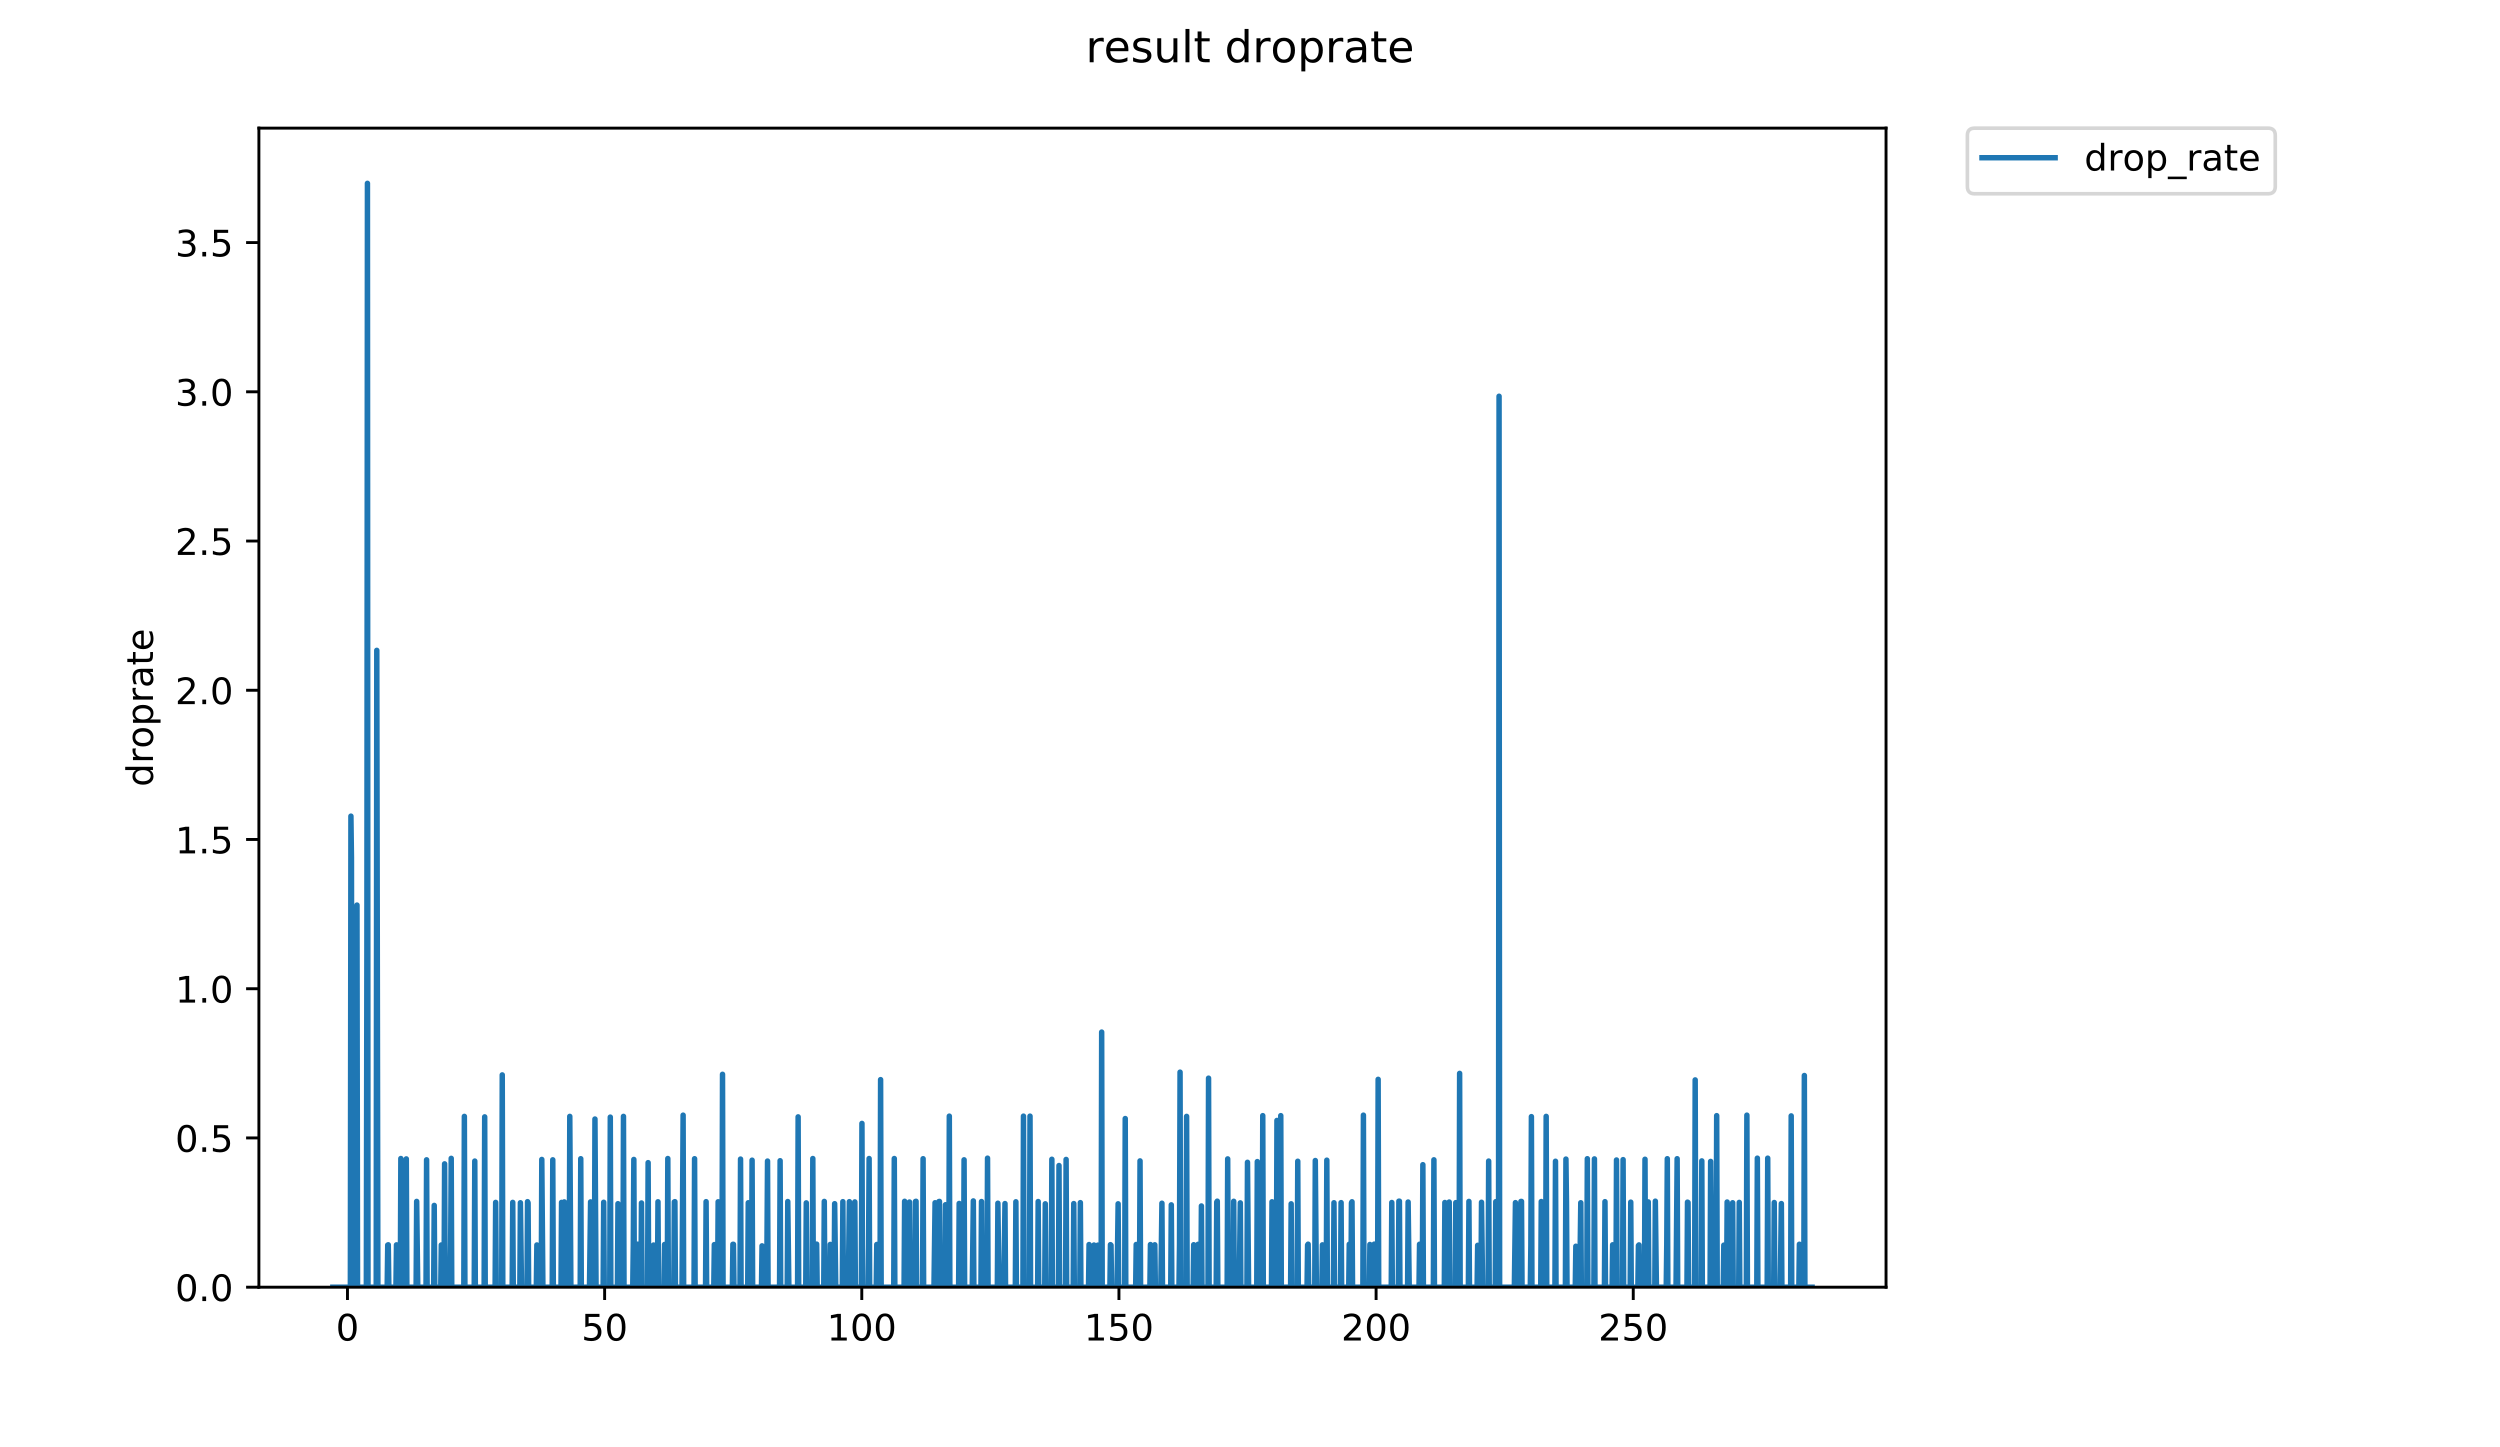 <?xml version="1.0" encoding="utf-8" standalone="no"?>
<!DOCTYPE svg PUBLIC "-//W3C//DTD SVG 1.1//EN"
  "http://www.w3.org/Graphics/SVG/1.1/DTD/svg11.dtd">
<!-- Created with matplotlib (https://matplotlib.org/) -->
<svg height="396pt" version="1.1" viewBox="0 0 684 396" width="684pt" xmlns="http://www.w3.org/2000/svg" xmlns:xlink="http://www.w3.org/1999/xlink">
 <defs>
  <style type="text/css">
*{stroke-linecap:butt;stroke-linejoin:round;}
  </style>
 </defs>
 <g id="figure_1">
  <g id="patch_1">
   <path d="M 0 396 
L 684 396 
L 684 0 
L 0 0 
z
" style="fill:#ffffff;"/>
  </g>
  <g id="axes_1">
   <g id="patch_2">
    <path d="M 70.834 352.174 
L 516.019 352.174 
L 516.019 35.062 
L 70.834 35.062 
z
" style="fill:#ffffff;"/>
   </g>
   <g id="matplotlib.axis_1">
    <g id="xtick_1">
     <g id="line2d_1">
      <defs>
       <path d="M 0 0 
L 0 3.5 
" id="m40849ae0cb" style="stroke:#000000;stroke-width:0.8;"/>
      </defs>
      <g>
       <use style="stroke:#000000;stroke-width:0.8;" x="95.068" xlink:href="#m40849ae0cb" y="352.174"/>
      </g>
     </g>
     <g id="text_1">
      <!-- 0 -->
      <defs>
       <path d="M 31.781 66.406 
Q 24.172 66.406 20.328 58.906 
Q 16.5 51.422 16.5 36.375 
Q 16.5 21.391 20.328 13.891 
Q 24.172 6.391 31.781 6.391 
Q 39.453 6.391 43.281 13.891 
Q 47.125 21.391 47.125 36.375 
Q 47.125 51.422 43.281 58.906 
Q 39.453 66.406 31.781 66.406 
z
M 31.781 74.219 
Q 44.047 74.219 50.516 64.516 
Q 56.984 54.828 56.984 36.375 
Q 56.984 17.969 50.516 8.266 
Q 44.047 -1.422 31.781 -1.422 
Q 19.531 -1.422 13.062 8.266 
Q 6.594 17.969 6.594 36.375 
Q 6.594 54.828 13.062 64.516 
Q 19.531 74.219 31.781 74.219 
z
" id="DejaVuSans-48"/>
      </defs>
      <g transform="translate(91.887 366.773)scale(0.1 -0.1)">
       <use xlink:href="#DejaVuSans-48"/>
      </g>
     </g>
    </g>
    <g id="xtick_2">
     <g id="line2d_2">
      <g>
       <use style="stroke:#000000;stroke-width:0.8;" x="165.426" xlink:href="#m40849ae0cb" y="352.174"/>
      </g>
     </g>
     <g id="text_2">
      <!-- 50 -->
      <defs>
       <path d="M 10.797 72.906 
L 49.516 72.906 
L 49.516 64.594 
L 19.828 64.594 
L 19.828 46.734 
Q 21.969 47.469 24.109 47.828 
Q 26.266 48.188 28.422 48.188 
Q 40.625 48.188 47.75 41.5 
Q 54.891 34.812 54.891 23.391 
Q 54.891 11.625 47.562 5.094 
Q 40.234 -1.422 26.906 -1.422 
Q 22.312 -1.422 17.547 -0.641 
Q 12.797 0.141 7.719 1.703 
L 7.719 11.625 
Q 12.109 9.234 16.797 8.062 
Q 21.484 6.891 26.703 6.891 
Q 35.156 6.891 40.078 11.328 
Q 45.016 15.766 45.016 23.391 
Q 45.016 31 40.078 35.438 
Q 35.156 39.891 26.703 39.891 
Q 22.75 39.891 18.812 39.016 
Q 14.891 38.141 10.797 36.281 
z
" id="DejaVuSans-53"/>
      </defs>
      <g transform="translate(159.064 366.773)scale(0.1 -0.1)">
       <use xlink:href="#DejaVuSans-53"/>
       <use x="63.623" xlink:href="#DejaVuSans-48"/>
      </g>
     </g>
    </g>
    <g id="xtick_3">
     <g id="line2d_3">
      <g>
       <use style="stroke:#000000;stroke-width:0.8;" x="235.784" xlink:href="#m40849ae0cb" y="352.174"/>
      </g>
     </g>
     <g id="text_3">
      <!-- 100 -->
      <defs>
       <path d="M 12.406 8.297 
L 28.516 8.297 
L 28.516 63.922 
L 10.984 60.406 
L 10.984 69.391 
L 28.422 72.906 
L 38.281 72.906 
L 38.281 8.297 
L 54.391 8.297 
L 54.391 0 
L 12.406 0 
z
" id="DejaVuSans-49"/>
      </defs>
      <g transform="translate(226.241 366.773)scale(0.1 -0.1)">
       <use xlink:href="#DejaVuSans-49"/>
       <use x="63.623" xlink:href="#DejaVuSans-48"/>
       <use x="127.246" xlink:href="#DejaVuSans-48"/>
      </g>
     </g>
    </g>
    <g id="xtick_4">
     <g id="line2d_4">
      <g>
       <use style="stroke:#000000;stroke-width:0.8;" x="306.142" xlink:href="#m40849ae0cb" y="352.174"/>
      </g>
     </g>
     <g id="text_4">
      <!-- 150 -->
      <g transform="translate(296.598 366.773)scale(0.1 -0.1)">
       <use xlink:href="#DejaVuSans-49"/>
       <use x="63.623" xlink:href="#DejaVuSans-53"/>
       <use x="127.246" xlink:href="#DejaVuSans-48"/>
      </g>
     </g>
    </g>
    <g id="xtick_5">
     <g id="line2d_5">
      <g>
       <use style="stroke:#000000;stroke-width:0.8;" x="376.5" xlink:href="#m40849ae0cb" y="352.174"/>
      </g>
     </g>
     <g id="text_5">
      <!-- 200 -->
      <defs>
       <path d="M 19.188 8.297 
L 53.609 8.297 
L 53.609 0 
L 7.328 0 
L 7.328 8.297 
Q 12.938 14.109 22.625 23.891 
Q 32.328 33.688 34.812 36.531 
Q 39.547 41.844 41.422 45.531 
Q 43.312 49.219 43.312 52.781 
Q 43.312 58.594 39.234 62.25 
Q 35.156 65.922 28.609 65.922 
Q 23.969 65.922 18.812 64.312 
Q 13.672 62.703 7.812 59.422 
L 7.812 69.391 
Q 13.766 71.781 18.938 73 
Q 24.125 74.219 28.422 74.219 
Q 39.75 74.219 46.484 68.547 
Q 53.219 62.891 53.219 53.422 
Q 53.219 48.922 51.531 44.891 
Q 49.859 40.875 45.406 35.406 
Q 44.188 33.984 37.641 27.219 
Q 31.109 20.453 19.188 8.297 
z
" id="DejaVuSans-50"/>
      </defs>
      <g transform="translate(366.956 366.773)scale(0.1 -0.1)">
       <use xlink:href="#DejaVuSans-50"/>
       <use x="63.623" xlink:href="#DejaVuSans-48"/>
       <use x="127.246" xlink:href="#DejaVuSans-48"/>
      </g>
     </g>
    </g>
    <g id="xtick_6">
     <g id="line2d_6">
      <g>
       <use style="stroke:#000000;stroke-width:0.8;" x="446.858" xlink:href="#m40849ae0cb" y="352.174"/>
      </g>
     </g>
     <g id="text_6">
      <!-- 250 -->
      <g transform="translate(437.314 366.773)scale(0.1 -0.1)">
       <use xlink:href="#DejaVuSans-50"/>
       <use x="63.623" xlink:href="#DejaVuSans-53"/>
       <use x="127.246" xlink:href="#DejaVuSans-48"/>
      </g>
     </g>
    </g>
   </g>
   <g id="matplotlib.axis_2">
    <g id="ytick_1">
     <g id="line2d_7">
      <defs>
       <path d="M 0 0 
L -3.5 0 
" id="m0bf6c98bec" style="stroke:#000000;stroke-width:0.8;"/>
      </defs>
      <g>
       <use style="stroke:#000000;stroke-width:0.8;" x="70.834" xlink:href="#m0bf6c98bec" y="352.174"/>
      </g>
     </g>
     <g id="text_7">
      <!-- 0.0 -->
      <defs>
       <path d="M 10.688 12.406 
L 21 12.406 
L 21 0 
L 10.688 0 
z
" id="DejaVuSans-46"/>
      </defs>
      <g transform="translate(47.931 355.973)scale(0.1 -0.1)">
       <use xlink:href="#DejaVuSans-48"/>
       <use x="63.623" xlink:href="#DejaVuSans-46"/>
       <use x="95.41" xlink:href="#DejaVuSans-48"/>
      </g>
     </g>
    </g>
    <g id="ytick_2">
     <g id="line2d_8">
      <g>
       <use style="stroke:#000000;stroke-width:0.8;" x="70.834" xlink:href="#m0bf6c98bec" y="311.345"/>
      </g>
     </g>
     <g id="text_8">
      <!-- 0.5 -->
      <g transform="translate(47.931 315.144)scale(0.1 -0.1)">
       <use xlink:href="#DejaVuSans-48"/>
       <use x="63.623" xlink:href="#DejaVuSans-46"/>
       <use x="95.41" xlink:href="#DejaVuSans-53"/>
      </g>
     </g>
    </g>
    <g id="ytick_3">
     <g id="line2d_9">
      <g>
       <use style="stroke:#000000;stroke-width:0.8;" x="70.834" xlink:href="#m0bf6c98bec" y="270.515"/>
      </g>
     </g>
     <g id="text_9">
      <!-- 1.0 -->
      <g transform="translate(47.931 274.314)scale(0.1 -0.1)">
       <use xlink:href="#DejaVuSans-49"/>
       <use x="63.623" xlink:href="#DejaVuSans-46"/>
       <use x="95.41" xlink:href="#DejaVuSans-48"/>
      </g>
     </g>
    </g>
    <g id="ytick_4">
     <g id="line2d_10">
      <g>
       <use style="stroke:#000000;stroke-width:0.8;" x="70.834" xlink:href="#m0bf6c98bec" y="229.685"/>
      </g>
     </g>
     <g id="text_10">
      <!-- 1.5 -->
      <g transform="translate(47.931 233.485)scale(0.1 -0.1)">
       <use xlink:href="#DejaVuSans-49"/>
       <use x="63.623" xlink:href="#DejaVuSans-46"/>
       <use x="95.41" xlink:href="#DejaVuSans-53"/>
      </g>
     </g>
    </g>
    <g id="ytick_5">
     <g id="line2d_11">
      <g>
       <use style="stroke:#000000;stroke-width:0.8;" x="70.834" xlink:href="#m0bf6c98bec" y="188.856"/>
      </g>
     </g>
     <g id="text_11">
      <!-- 2.0 -->
      <g transform="translate(47.931 192.655)scale(0.1 -0.1)">
       <use xlink:href="#DejaVuSans-50"/>
       <use x="63.623" xlink:href="#DejaVuSans-46"/>
       <use x="95.41" xlink:href="#DejaVuSans-48"/>
      </g>
     </g>
    </g>
    <g id="ytick_6">
     <g id="line2d_12">
      <g>
       <use style="stroke:#000000;stroke-width:0.8;" x="70.834" xlink:href="#m0bf6c98bec" y="148.026"/>
      </g>
     </g>
     <g id="text_12">
      <!-- 2.5 -->
      <g transform="translate(47.931 151.825)scale(0.1 -0.1)">
       <use xlink:href="#DejaVuSans-50"/>
       <use x="63.623" xlink:href="#DejaVuSans-46"/>
       <use x="95.41" xlink:href="#DejaVuSans-53"/>
      </g>
     </g>
    </g>
    <g id="ytick_7">
     <g id="line2d_13">
      <g>
       <use style="stroke:#000000;stroke-width:0.8;" x="70.834" xlink:href="#m0bf6c98bec" y="107.197"/>
      </g>
     </g>
     <g id="text_13">
      <!-- 3.0 -->
      <defs>
       <path d="M 40.578 39.312 
Q 47.656 37.797 51.625 33 
Q 55.609 28.219 55.609 21.188 
Q 55.609 10.406 48.188 4.484 
Q 40.766 -1.422 27.094 -1.422 
Q 22.516 -1.422 17.656 -0.516 
Q 12.797 0.391 7.625 2.203 
L 7.625 11.719 
Q 11.719 9.328 16.594 8.109 
Q 21.484 6.891 26.812 6.891 
Q 36.078 6.891 40.938 10.547 
Q 45.797 14.203 45.797 21.188 
Q 45.797 27.641 41.281 31.266 
Q 36.766 34.906 28.719 34.906 
L 20.219 34.906 
L 20.219 43.016 
L 29.109 43.016 
Q 36.375 43.016 40.234 45.922 
Q 44.094 48.828 44.094 54.297 
Q 44.094 59.906 40.109 62.906 
Q 36.141 65.922 28.719 65.922 
Q 24.656 65.922 20.016 65.031 
Q 15.375 64.156 9.812 62.312 
L 9.812 71.094 
Q 15.438 72.656 20.344 73.438 
Q 25.25 74.219 29.594 74.219 
Q 40.828 74.219 47.359 69.109 
Q 53.906 64.016 53.906 55.328 
Q 53.906 49.266 50.438 45.094 
Q 46.969 40.922 40.578 39.312 
z
" id="DejaVuSans-51"/>
      </defs>
      <g transform="translate(47.931 110.996)scale(0.1 -0.1)">
       <use xlink:href="#DejaVuSans-51"/>
       <use x="63.623" xlink:href="#DejaVuSans-46"/>
       <use x="95.41" xlink:href="#DejaVuSans-48"/>
      </g>
     </g>
    </g>
    <g id="ytick_8">
     <g id="line2d_14">
      <g>
       <use style="stroke:#000000;stroke-width:0.8;" x="70.834" xlink:href="#m0bf6c98bec" y="66.367"/>
      </g>
     </g>
     <g id="text_14">
      <!-- 3.5 -->
      <g transform="translate(47.931 70.166)scale(0.1 -0.1)">
       <use xlink:href="#DejaVuSans-51"/>
       <use x="63.623" xlink:href="#DejaVuSans-46"/>
       <use x="95.41" xlink:href="#DejaVuSans-53"/>
      </g>
     </g>
    </g>
    <g id="text_15">
     <!-- droprate -->
     <defs>
      <path d="M 45.406 46.391 
L 45.406 75.984 
L 54.391 75.984 
L 54.391 0 
L 45.406 0 
L 45.406 8.203 
Q 42.578 3.328 38.25 0.953 
Q 33.938 -1.422 27.875 -1.422 
Q 17.969 -1.422 11.734 6.484 
Q 5.516 14.406 5.516 27.297 
Q 5.516 40.188 11.734 48.094 
Q 17.969 56 27.875 56 
Q 33.938 56 38.25 53.625 
Q 42.578 51.266 45.406 46.391 
z
M 14.797 27.297 
Q 14.797 17.391 18.875 11.75 
Q 22.953 6.109 30.078 6.109 
Q 37.203 6.109 41.297 11.75 
Q 45.406 17.391 45.406 27.297 
Q 45.406 37.203 41.297 42.844 
Q 37.203 48.484 30.078 48.484 
Q 22.953 48.484 18.875 42.844 
Q 14.797 37.203 14.797 27.297 
z
" id="DejaVuSans-100"/>
      <path d="M 41.109 46.297 
Q 39.594 47.172 37.812 47.578 
Q 36.031 48 33.891 48 
Q 26.266 48 22.188 43.047 
Q 18.109 38.094 18.109 28.812 
L 18.109 0 
L 9.078 0 
L 9.078 54.688 
L 18.109 54.688 
L 18.109 46.188 
Q 20.953 51.172 25.484 53.578 
Q 30.031 56 36.531 56 
Q 37.453 56 38.578 55.875 
Q 39.703 55.766 41.062 55.516 
z
" id="DejaVuSans-114"/>
      <path d="M 30.609 48.391 
Q 23.391 48.391 19.188 42.75 
Q 14.984 37.109 14.984 27.297 
Q 14.984 17.484 19.156 11.844 
Q 23.344 6.203 30.609 6.203 
Q 37.797 6.203 41.984 11.859 
Q 46.188 17.531 46.188 27.297 
Q 46.188 37.016 41.984 42.703 
Q 37.797 48.391 30.609 48.391 
z
M 30.609 56 
Q 42.328 56 49.016 48.375 
Q 55.719 40.766 55.719 27.297 
Q 55.719 13.875 49.016 6.219 
Q 42.328 -1.422 30.609 -1.422 
Q 18.844 -1.422 12.172 6.219 
Q 5.516 13.875 5.516 27.297 
Q 5.516 40.766 12.172 48.375 
Q 18.844 56 30.609 56 
z
" id="DejaVuSans-111"/>
      <path d="M 18.109 8.203 
L 18.109 -20.797 
L 9.078 -20.797 
L 9.078 54.688 
L 18.109 54.688 
L 18.109 46.391 
Q 20.953 51.266 25.266 53.625 
Q 29.594 56 35.594 56 
Q 45.562 56 51.781 48.094 
Q 58.016 40.188 58.016 27.297 
Q 58.016 14.406 51.781 6.484 
Q 45.562 -1.422 35.594 -1.422 
Q 29.594 -1.422 25.266 0.953 
Q 20.953 3.328 18.109 8.203 
z
M 48.688 27.297 
Q 48.688 37.203 44.609 42.844 
Q 40.531 48.484 33.406 48.484 
Q 26.266 48.484 22.188 42.844 
Q 18.109 37.203 18.109 27.297 
Q 18.109 17.391 22.188 11.75 
Q 26.266 6.109 33.406 6.109 
Q 40.531 6.109 44.609 11.75 
Q 48.688 17.391 48.688 27.297 
z
" id="DejaVuSans-112"/>
      <path d="M 34.281 27.484 
Q 23.391 27.484 19.188 25 
Q 14.984 22.516 14.984 16.5 
Q 14.984 11.719 18.141 8.906 
Q 21.297 6.109 26.703 6.109 
Q 34.188 6.109 38.703 11.406 
Q 43.219 16.703 43.219 25.484 
L 43.219 27.484 
z
M 52.203 31.203 
L 52.203 0 
L 43.219 0 
L 43.219 8.297 
Q 40.141 3.328 35.547 0.953 
Q 30.953 -1.422 24.312 -1.422 
Q 15.922 -1.422 10.953 3.297 
Q 6 8.016 6 15.922 
Q 6 25.141 12.172 29.828 
Q 18.359 34.516 30.609 34.516 
L 43.219 34.516 
L 43.219 35.406 
Q 43.219 41.609 39.141 45 
Q 35.062 48.391 27.688 48.391 
Q 23 48.391 18.547 47.266 
Q 14.109 46.141 10.016 43.891 
L 10.016 52.203 
Q 14.938 54.109 19.578 55.047 
Q 24.219 56 28.609 56 
Q 40.484 56 46.344 49.844 
Q 52.203 43.703 52.203 31.203 
z
" id="DejaVuSans-97"/>
      <path d="M 18.312 70.219 
L 18.312 54.688 
L 36.812 54.688 
L 36.812 47.703 
L 18.312 47.703 
L 18.312 18.016 
Q 18.312 11.328 20.141 9.422 
Q 21.969 7.516 27.594 7.516 
L 36.812 7.516 
L 36.812 0 
L 27.594 0 
Q 17.188 0 13.234 3.875 
Q 9.281 7.766 9.281 18.016 
L 9.281 47.703 
L 2.688 47.703 
L 2.688 54.688 
L 9.281 54.688 
L 9.281 70.219 
z
" id="DejaVuSans-116"/>
      <path d="M 56.203 29.594 
L 56.203 25.203 
L 14.891 25.203 
Q 15.484 15.922 20.484 11.062 
Q 25.484 6.203 34.422 6.203 
Q 39.594 6.203 44.453 7.469 
Q 49.312 8.734 54.109 11.281 
L 54.109 2.781 
Q 49.266 0.734 44.188 -0.344 
Q 39.109 -1.422 33.891 -1.422 
Q 20.797 -1.422 13.156 6.188 
Q 5.516 13.812 5.516 26.812 
Q 5.516 40.234 12.766 48.109 
Q 20.016 56 32.328 56 
Q 43.359 56 49.781 48.891 
Q 56.203 41.797 56.203 29.594 
z
M 47.219 32.234 
Q 47.125 39.594 43.094 43.984 
Q 39.062 48.391 32.422 48.391 
Q 24.906 48.391 20.391 44.141 
Q 15.875 39.891 15.188 32.172 
z
" id="DejaVuSans-101"/>
     </defs>
     <g transform="translate(41.852 215.236)rotate(-90)scale(0.1 -0.1)">
      <use xlink:href="#DejaVuSans-100"/>
      <use x="63.477" xlink:href="#DejaVuSans-114"/>
      <use x="104.559" xlink:href="#DejaVuSans-111"/>
      <use x="165.74" xlink:href="#DejaVuSans-112"/>
      <use x="229.217" xlink:href="#DejaVuSans-114"/>
      <use x="270.33" xlink:href="#DejaVuSans-97"/>
      <use x="331.609" xlink:href="#DejaVuSans-116"/>
      <use x="370.818" xlink:href="#DejaVuSans-101"/>
     </g>
    </g>
   </g>
   <g id="line2d_15">
    <path clip-path="url(#p922cb67b77)" d="M 91.07 352.174 
L 95.862 352.174 
L 96.011 223.3 
L 96.159 234.679 
L 96.309 352.174 
L 97.521 352.174 
L 97.67 247.632 
L 97.822 352.174 
L 100.232 352.174 
L 100.381 259.115 
L 100.531 50.163 
L 100.68 352.174 
L 102.937 352.174 
L 103.087 177.937 
L 103.385 352.174 
L 105.932 352.174 
L 106.083 340.64 
L 106.233 340.575 
L 106.384 352.174 
L 108.329 352.174 
L 108.479 340.591 
L 108.628 352.174 
L 109.522 352.174 
L 109.671 316.976 
L 109.819 352.174 
L 111.014 352.174 
L 111.163 317.077 
L 111.312 352.174 
L 113.85 352.174 
L 113.999 328.709 
L 114.295 352.174 
L 116.563 352.174 
L 116.713 317.327 
L 116.861 352.174 
L 118.647 352.174 
L 118.803 329.802 
L 118.953 352.174 
L 120.592 352.174 
L 120.743 340.624 
L 120.892 352.174 
L 121.488 352.174 
L 121.643 318.431 
L 121.797 352.174 
L 123.156 352.174 
L 123.304 340.458 
L 123.453 316.926 
L 123.601 352.174 
L 126.9 352.174 
L 127.049 305.445 
L 127.198 352.174 
L 129.748 352.174 
L 129.899 317.67 
L 130.049 352.174 
L 132.461 352.174 
L 132.611 305.578 
L 132.759 352.174 
L 135.463 352.174 
L 135.613 328.976 
L 135.765 352.174 
L 137.266 352.174 
L 137.416 294.095 
L 137.565 352.174 
L 140.134 352.174 
L 140.284 328.976 
L 140.433 352.174 
L 142.23 352.174 
L 142.381 329.074 
L 142.683 352.174 
L 144.185 352.174 
L 144.334 328.776 
L 144.485 329.074 
L 144.634 352.174 
L 146.737 352.174 
L 146.888 340.624 
L 147.038 352.174 
L 148.086 352.174 
L 148.235 317.227 
L 148.536 352.174 
L 151.089 352.174 
L 151.239 317.327 
L 151.389 352.174 
L 153.492 352.174 
L 153.642 328.976 
L 153.791 352.174 
L 154.241 352.174 
L 154.39 328.843 
L 154.539 352.174 
L 155.742 352.174 
L 155.891 305.445 
L 156.193 352.174 
L 158.746 352.174 
L 158.894 317.027 
L 159.045 352.174 
L 161.284 352.174 
L 161.583 328.843 
L 161.731 352.174 
L 162.627 352.174 
L 162.778 306.169 
L 163.078 352.174 
L 165.021 352.174 
L 165.171 328.943 
L 165.32 352.174 
L 166.827 352.174 
L 166.976 305.645 
L 167.124 352.174 
L 168.923 352.174 
L 169.076 329.332 
L 169.225 352.174 
L 170.433 352.174 
L 170.581 305.445 
L 170.732 352.174 
L 173.117 352.174 
L 173.268 340.673 
L 173.417 317.227 
L 173.565 352.174 
L 174.307 352.174 
L 174.454 340.408 
L 174.602 352.174 
L 175.358 352.174 
L 175.508 329.139 
L 175.659 352.174 
L 177.175 352.174 
L 177.328 318.102 
L 177.478 352.174 
L 178.672 352.174 
L 178.822 340.64 
L 178.97 352.174 
L 179.875 352.174 
L 180.023 328.81 
L 180.172 352.174 
L 181.674 352.174 
L 181.822 340.492 
L 181.971 352.174 
L 182.566 352.174 
L 182.714 316.976 
L 182.862 352.174 
L 184.352 352.174 
L 184.501 328.843 
L 184.65 328.776 
L 184.799 352.174 
L 186.603 352.174 
L 186.9 305.108 
L 187.047 352.174 
L 189.888 352.174 
L 190.036 317.027 
L 190.187 352.174 
L 193.037 352.174 
L 193.186 328.776 
L 193.335 352.174 
L 195.292 352.174 
L 195.441 340.525 
L 195.59 352.174 
L 196.335 352.174 
L 196.484 328.81 
L 196.633 352.174 
L 197.531 352.174 
L 197.68 293.929 
L 197.83 352.174 
L 200.373 352.174 
L 200.521 340.442 
L 200.67 340.442 
L 200.818 352.174 
L 202.462 352.174 
L 202.611 317.127 
L 202.762 352.174 
L 204.573 352.174 
L 204.724 329.074 
L 204.874 352.174 
L 205.622 352.174 
L 205.772 317.426 
L 205.921 352.174 
L 208.338 352.174 
L 208.493 340.864 
L 208.641 352.174 
L 209.695 352.174 
L 209.844 340.509 
L 209.995 317.67 
L 210.143 352.174 
L 213.288 352.174 
L 213.439 317.573 
L 213.592 352.174 
L 215.384 352.174 
L 215.533 328.743 
L 215.832 352.174 
L 218.22 352.174 
L 218.369 305.578 
L 218.517 352.174 
L 220.45 352.174 
L 220.601 329.107 
L 220.752 352.174 
L 222.237 352.174 
L 222.386 316.976 
L 222.533 352.174 
L 223.136 352.174 
L 223.284 340.475 
L 223.432 340.391 
L 223.58 352.174 
L 225.376 352.174 
L 225.525 328.709 
L 225.673 352.174 
L 227.018 352.174 
L 227.166 340.475 
L 227.314 352.174 
L 228.208 352.174 
L 228.361 329.332 
L 228.66 352.174 
L 230.458 352.174 
L 230.606 328.776 
L 230.754 352.174 
L 232.094 352.174 
L 232.391 328.776 
L 232.54 352.174 
L 233.734 352.174 
L 233.883 328.843 
L 234.031 352.174 
L 235.672 352.174 
L 235.828 307.368 
L 235.981 352.174 
L 237.492 352.174 
L 237.64 340.458 
L 237.789 316.976 
L 237.938 352.174 
L 239.737 352.174 
L 239.886 340.492 
L 240.035 340.492 
L 240.183 352.174 
L 240.779 352.174 
L 240.932 295.388 
L 241.088 352.174 
L 244.529 352.174 
L 244.678 316.976 
L 244.827 352.174 
L 247.354 352.174 
L 247.502 328.675 
L 247.65 352.174 
L 248.694 352.174 
L 248.843 328.876 
L 248.992 352.174 
L 250.336 352.174 
L 250.484 328.709 
L 250.632 328.675 
L 250.78 352.174 
L 252.409 352.174 
L 252.558 317.027 
L 252.706 352.174 
L 255.535 352.174 
L 255.835 329.074 
L 255.984 352.174 
L 256.736 352.174 
L 256.885 328.743 
L 257.033 328.709 
L 257.181 352.174 
L 258.53 352.174 
L 258.685 329.616 
L 258.839 352.174 
L 259.584 352.174 
L 259.732 305.378 
L 259.882 352.174 
L 262.279 352.174 
L 262.43 329.268 
L 262.729 352.174 
L 263.622 352.174 
L 263.772 317.327 
L 263.92 352.174 
L 266.008 352.174 
L 266.303 328.573 
L 266.451 352.174 
L 268.391 352.174 
L 268.539 328.743 
L 268.687 352.174 
L 270.039 352.174 
L 270.187 316.875 
L 270.335 352.174 
L 272.87 352.174 
L 273.022 329.204 
L 273.319 352.174 
L 274.658 352.174 
L 274.962 329.3 
L 275.115 352.174 
L 277.792 352.174 
L 277.941 328.81 
L 278.089 352.174 
L 279.873 352.174 
L 280.021 305.378 
L 280.169 352.174 
L 281.663 352.174 
L 281.812 305.378 
L 281.961 352.174 
L 283.896 352.174 
L 284.045 328.743 
L 284.194 352.174 
L 285.839 352.174 
L 285.992 329.364 
L 286.145 352.174 
L 287.637 352.174 
L 287.786 317.177 
L 287.933 352.174 
L 289.586 352.174 
L 289.742 318.889 
L 289.899 352.174 
L 291.539 352.174 
L 291.689 317.227 
L 291.837 352.174 
L 293.628 352.174 
L 293.781 329.3 
L 293.932 352.174 
L 295.436 352.174 
L 295.586 329.041 
L 295.735 352.174 
L 297.82 352.174 
L 297.968 340.509 
L 298.117 352.174 
L 299.163 352.174 
L 299.314 340.64 
L 299.462 352.174 
L 300.217 352.174 
L 300.368 340.673 
L 300.518 352.174 
L 301.267 352.174 
L 301.416 282.38 
L 301.567 352.174 
L 303.672 352.174 
L 303.821 340.542 
L 303.973 340.689 
L 304.123 352.174 
L 305.619 352.174 
L 305.92 329.364 
L 306.068 352.174 
L 307.714 352.174 
L 307.864 306.039 
L 308.013 352.174 
L 310.719 352.174 
L 310.868 340.492 
L 311.016 352.174 
L 311.763 352.174 
L 311.914 317.622 
L 312.063 352.174 
L 314.611 352.174 
L 314.76 340.509 
L 314.91 352.174 
L 315.652 352.174 
L 315.808 340.942 
L 315.957 340.575 
L 316.105 352.174 
L 317.6 352.174 
L 317.902 329.204 
L 318.056 352.174 
L 320.312 352.174 
L 320.467 329.648 
L 320.619 352.174 
L 322.567 352.174 
L 322.716 340.509 
L 322.864 293.342 
L 323.013 352.174 
L 324.505 352.174 
L 324.654 305.445 
L 324.804 352.174 
L 326.448 352.174 
L 326.597 340.558 
L 326.747 352.174 
L 327.652 352.174 
L 327.801 340.442 
L 327.949 352.174 
L 328.548 352.174 
L 328.706 329.954 
L 328.864 352.174 
L 330.508 352.174 
L 330.66 294.99 
L 330.812 352.174 
L 332.752 352.174 
L 332.9 328.876 
L 333.048 328.641 
L 333.196 352.174 
L 335.748 352.174 
L 335.896 317.077 
L 336.045 352.174 
L 337.393 352.174 
L 337.541 328.675 
L 337.69 352.174 
L 339.049 352.174 
L 339.349 329.107 
L 339.497 352.174 
L 341.16 352.174 
L 341.312 318.007 
L 341.614 352.174 
L 343.848 352.174 
L 344.001 317.815 
L 344.149 352.174 
L 345.343 352.174 
L 345.491 305.244 
L 345.639 352.174 
L 347.873 352.174 
L 348.021 328.81 
L 348.174 352.174 
L 349.217 352.174 
L 349.37 306.555 
L 349.522 352.174 
L 350.27 352.174 
L 350.419 305.244 
L 350.567 352.174 
L 353.111 352.174 
L 353.264 329.364 
L 353.413 352.174 
L 354.915 352.174 
L 355.067 317.719 
L 355.216 352.174 
L 357.608 352.174 
L 357.758 340.608 
L 357.906 340.408 
L 358.055 352.174 
L 359.715 352.174 
L 359.865 317.524 
L 360.163 352.174 
L 361.668 352.174 
L 361.818 340.591 
L 361.966 352.174 
L 362.866 352.174 
L 363.016 317.426 
L 363.165 352.174 
L 364.822 352.174 
L 364.972 329.074 
L 365.123 352.174 
L 366.772 352.174 
L 366.923 329.041 
L 367.072 352.174 
L 369.01 352.174 
L 369.158 340.425 
L 369.308 352.174 
L 369.608 352.174 
L 369.758 329.074 
L 369.907 328.81 
L 370.056 352.174 
L 372.881 352.174 
L 373.029 305.108 
L 373.176 352.174 
L 374.656 352.174 
L 374.805 340.492 
L 374.955 352.174 
L 375.85 352.174 
L 375.998 340.391 
L 376.147 352.174 
L 376.907 352.174 
L 377.06 295.308 
L 377.213 352.174 
L 380.645 352.174 
L 380.795 329.008 
L 380.945 352.174 
L 382.584 352.174 
L 382.732 328.641 
L 382.88 328.641 
L 383.028 352.174 
L 385.116 352.174 
L 385.265 328.876 
L 385.563 352.174 
L 388.238 352.174 
L 388.387 340.425 
L 388.535 352.174 
L 389.138 352.174 
L 389.294 318.662 
L 389.441 352.174 
L 392.166 352.174 
L 392.316 317.327 
L 392.465 352.174 
L 395.162 352.174 
L 395.313 329.008 
L 395.462 352.174 
L 396.208 352.174 
L 396.506 328.876 
L 396.656 352.174 
L 398.153 352.174 
L 398.303 329.041 
L 398.452 352.174 
L 399.204 352.174 
L 399.353 293.679 
L 399.502 352.174 
L 401.749 352.174 
L 401.898 328.709 
L 402.046 352.174 
L 404.135 352.174 
L 404.287 340.721 
L 404.436 352.174 
L 405.191 352.174 
L 405.341 328.943 
L 405.641 352.174 
L 407.149 352.174 
L 407.3 317.67 
L 407.449 352.174 
L 409.096 352.174 
L 409.245 328.776 
L 409.393 352.174 
L 409.993 352.174 
L 410.145 108.415 
L 410.296 352.174 
L 414.327 352.174 
L 414.628 329.041 
L 414.782 352.174 
L 415.986 352.174 
L 416.135 328.709 
L 416.283 328.709 
L 416.431 352.174 
L 418.69 352.174 
L 418.842 340.705 
L 418.991 305.512 
L 419.14 352.174 
L 421.542 352.174 
L 421.69 328.743 
L 421.839 352.174 
L 422.883 352.174 
L 423.032 305.445 
L 423.183 352.174 
L 425.43 352.174 
L 425.582 317.719 
L 425.732 352.174 
L 428.289 352.174 
L 428.438 317.127 
L 428.588 329.008 
L 428.737 352.174 
L 430.994 352.174 
L 431.15 340.973 
L 431.299 352.174 
L 432.198 352.174 
L 432.5 329.074 
L 432.652 352.174 
L 434.144 352.174 
L 434.293 317.027 
L 434.441 352.174 
L 436.087 352.174 
L 436.235 317.077 
L 436.384 352.174 
L 438.969 352.174 
L 439.118 328.776 
L 439.266 352.174 
L 441.072 352.174 
L 441.221 340.575 
L 441.371 352.174 
L 442.126 352.174 
L 442.276 317.376 
L 442.425 352.174 
L 443.93 352.174 
L 444.08 317.277 
L 444.229 352.174 
L 446.023 352.174 
L 446.172 328.909 
L 446.321 352.174 
L 448.122 352.174 
L 448.275 340.785 
L 448.425 340.608 
L 448.575 352.174 
L 449.923 352.174 
L 450.072 317.177 
L 450.22 352.174 
L 450.663 352.174 
L 450.964 328.843 
L 451.113 352.174 
L 452.752 352.174 
L 452.9 328.641 
L 453.196 352.174 
L 455.877 352.174 
L 456.025 340.475 
L 456.174 317.027 
L 456.322 352.174 
L 458.564 352.174 
L 458.866 317.027 
L 459.017 352.174 
L 461.55 352.174 
L 461.699 328.909 
L 461.849 329.008 
L 462 352.174 
L 463.649 352.174 
L 463.802 295.466 
L 463.956 352.174 
L 465.463 352.174 
L 465.613 317.622 
L 465.761 352.174 
L 467.879 352.174 
L 468.03 317.767 
L 468.331 352.174 
L 469.535 352.174 
L 469.683 305.244 
L 469.833 352.174 
L 471.483 352.174 
L 471.635 340.673 
L 471.785 352.174 
L 472.397 352.174 
L 472.546 328.876 
L 472.697 352.174 
L 473.753 352.174 
L 474.056 329.074 
L 474.207 352.174 
L 475.712 352.174 
L 475.862 328.976 
L 476.01 352.174 
L 477.797 352.174 
L 477.945 305.108 
L 478.094 352.174 
L 480.66 352.174 
L 480.808 316.875 
L 480.956 352.174 
L 483.499 352.174 
L 483.647 316.875 
L 483.795 352.174 
L 485.284 352.174 
L 485.434 329.008 
L 485.583 352.174 
L 487.078 352.174 
L 487.379 329.3 
L 487.531 352.174 
L 489.923 352.174 
L 490.071 305.311 
L 490.221 352.174 
L 492.167 352.174 
L 492.315 340.425 
L 492.471 352.174 
L 493.52 352.174 
L 493.669 294.26 
L 493.82 352.174 
L 495.784 352.174 
L 495.784 352.174 
" style="fill:none;stroke:#1f77b4;stroke-linecap:square;stroke-width:1.5;"/>
   </g>
   <g id="patch_3">
    <path d="M 70.834 352.174 
L 70.834 35.062 
" style="fill:none;stroke:#000000;stroke-linecap:square;stroke-linejoin:miter;stroke-width:0.8;"/>
   </g>
   <g id="patch_4">
    <path d="M 516.019 352.174 
L 516.019 35.062 
" style="fill:none;stroke:#000000;stroke-linecap:square;stroke-linejoin:miter;stroke-width:0.8;"/>
   </g>
   <g id="patch_5">
    <path d="M 70.834 352.174 
L 516.019 352.174 
" style="fill:none;stroke:#000000;stroke-linecap:square;stroke-linejoin:miter;stroke-width:0.8;"/>
   </g>
   <g id="patch_6">
    <path d="M 70.834 35.062 
L 516.019 35.062 
" style="fill:none;stroke:#000000;stroke-linecap:square;stroke-linejoin:miter;stroke-width:0.8;"/>
   </g>
   <g id="legend_1">
    <g id="patch_7">
     <path d="M 540.278 53.019 
L 620.514 53.019 
Q 622.514 53.019 622.514 51.019 
L 622.514 37.062 
Q 622.514 35.062 620.514 35.062 
L 540.278 35.062 
Q 538.278 35.062 538.278 37.062 
L 538.278 51.019 
Q 538.278 53.019 540.278 53.019 
z
" style="fill:#ffffff;opacity:0.8;stroke:#cccccc;stroke-linejoin:miter;"/>
    </g>
    <g id="line2d_16">
     <path d="M 542.278 43.161 
L 562.278 43.161 
" style="fill:none;stroke:#1f77b4;stroke-linecap:square;stroke-width:1.5;"/>
    </g>
    <g id="line2d_17"/>
    <g id="text_16">
     <!-- drop_rate -->
     <defs>
      <path d="M 50.984 -16.609 
L 50.984 -23.578 
L -0.984 -23.578 
L -0.984 -16.609 
z
" id="DejaVuSans-95"/>
     </defs>
     <g transform="translate(570.278 46.661)scale(0.1 -0.1)">
      <use xlink:href="#DejaVuSans-100"/>
      <use x="63.477" xlink:href="#DejaVuSans-114"/>
      <use x="104.559" xlink:href="#DejaVuSans-111"/>
      <use x="165.74" xlink:href="#DejaVuSans-112"/>
      <use x="229.217" xlink:href="#DejaVuSans-95"/>
      <use x="279.217" xlink:href="#DejaVuSans-114"/>
      <use x="320.33" xlink:href="#DejaVuSans-97"/>
      <use x="381.609" xlink:href="#DejaVuSans-116"/>
      <use x="420.818" xlink:href="#DejaVuSans-101"/>
     </g>
    </g>
   </g>
  </g>
  <g id="text_17">
   <!-- result droprate -->
   <defs>
    <path d="M 44.281 53.078 
L 44.281 44.578 
Q 40.484 46.531 36.375 47.5 
Q 32.281 48.484 27.875 48.484 
Q 21.188 48.484 17.844 46.438 
Q 14.5 44.391 14.5 40.281 
Q 14.5 37.156 16.891 35.375 
Q 19.281 33.594 26.516 31.984 
L 29.594 31.297 
Q 39.156 29.25 43.188 25.516 
Q 47.219 21.781 47.219 15.094 
Q 47.219 7.469 41.188 3.016 
Q 35.156 -1.422 24.609 -1.422 
Q 20.219 -1.422 15.453 -0.562 
Q 10.688 0.297 5.422 2 
L 5.422 11.281 
Q 10.406 8.688 15.234 7.391 
Q 20.062 6.109 24.812 6.109 
Q 31.156 6.109 34.562 8.281 
Q 37.984 10.453 37.984 14.406 
Q 37.984 18.062 35.516 20.016 
Q 33.062 21.969 24.703 23.781 
L 21.578 24.516 
Q 13.234 26.266 9.516 29.906 
Q 5.812 33.547 5.812 39.891 
Q 5.812 47.609 11.281 51.797 
Q 16.75 56 26.812 56 
Q 31.781 56 36.172 55.266 
Q 40.578 54.547 44.281 53.078 
z
" id="DejaVuSans-115"/>
    <path d="M 8.5 21.578 
L 8.5 54.688 
L 17.484 54.688 
L 17.484 21.922 
Q 17.484 14.156 20.5 10.266 
Q 23.531 6.391 29.594 6.391 
Q 36.859 6.391 41.078 11.031 
Q 45.312 15.672 45.312 23.688 
L 45.312 54.688 
L 54.297 54.688 
L 54.297 0 
L 45.312 0 
L 45.312 8.406 
Q 42.047 3.422 37.719 1 
Q 33.406 -1.422 27.688 -1.422 
Q 18.266 -1.422 13.375 4.438 
Q 8.5 10.297 8.5 21.578 
z
M 31.109 56 
z
" id="DejaVuSans-117"/>
    <path d="M 9.422 75.984 
L 18.406 75.984 
L 18.406 0 
L 9.422 0 
z
" id="DejaVuSans-108"/>
    <path id="DejaVuSans-32"/>
   </defs>
   <g transform="translate(297.048 17.038)scale(0.12 -0.12)">
    <use xlink:href="#DejaVuSans-114"/>
    <use x="41.082" xlink:href="#DejaVuSans-101"/>
    <use x="102.605" xlink:href="#DejaVuSans-115"/>
    <use x="154.705" xlink:href="#DejaVuSans-117"/>
    <use x="218.084" xlink:href="#DejaVuSans-108"/>
    <use x="245.867" xlink:href="#DejaVuSans-116"/>
    <use x="285.076" xlink:href="#DejaVuSans-32"/>
    <use x="316.863" xlink:href="#DejaVuSans-100"/>
    <use x="380.34" xlink:href="#DejaVuSans-114"/>
    <use x="421.422" xlink:href="#DejaVuSans-111"/>
    <use x="482.604" xlink:href="#DejaVuSans-112"/>
    <use x="546.08" xlink:href="#DejaVuSans-114"/>
    <use x="587.193" xlink:href="#DejaVuSans-97"/>
    <use x="648.473" xlink:href="#DejaVuSans-116"/>
    <use x="687.682" xlink:href="#DejaVuSans-101"/>
   </g>
  </g>
 </g>
 <defs>
  <clipPath id="p922cb67b77">
   <rect height="317.112" width="445.185" x="70.834" y="35.062"/>
  </clipPath>
 </defs>
</svg>
